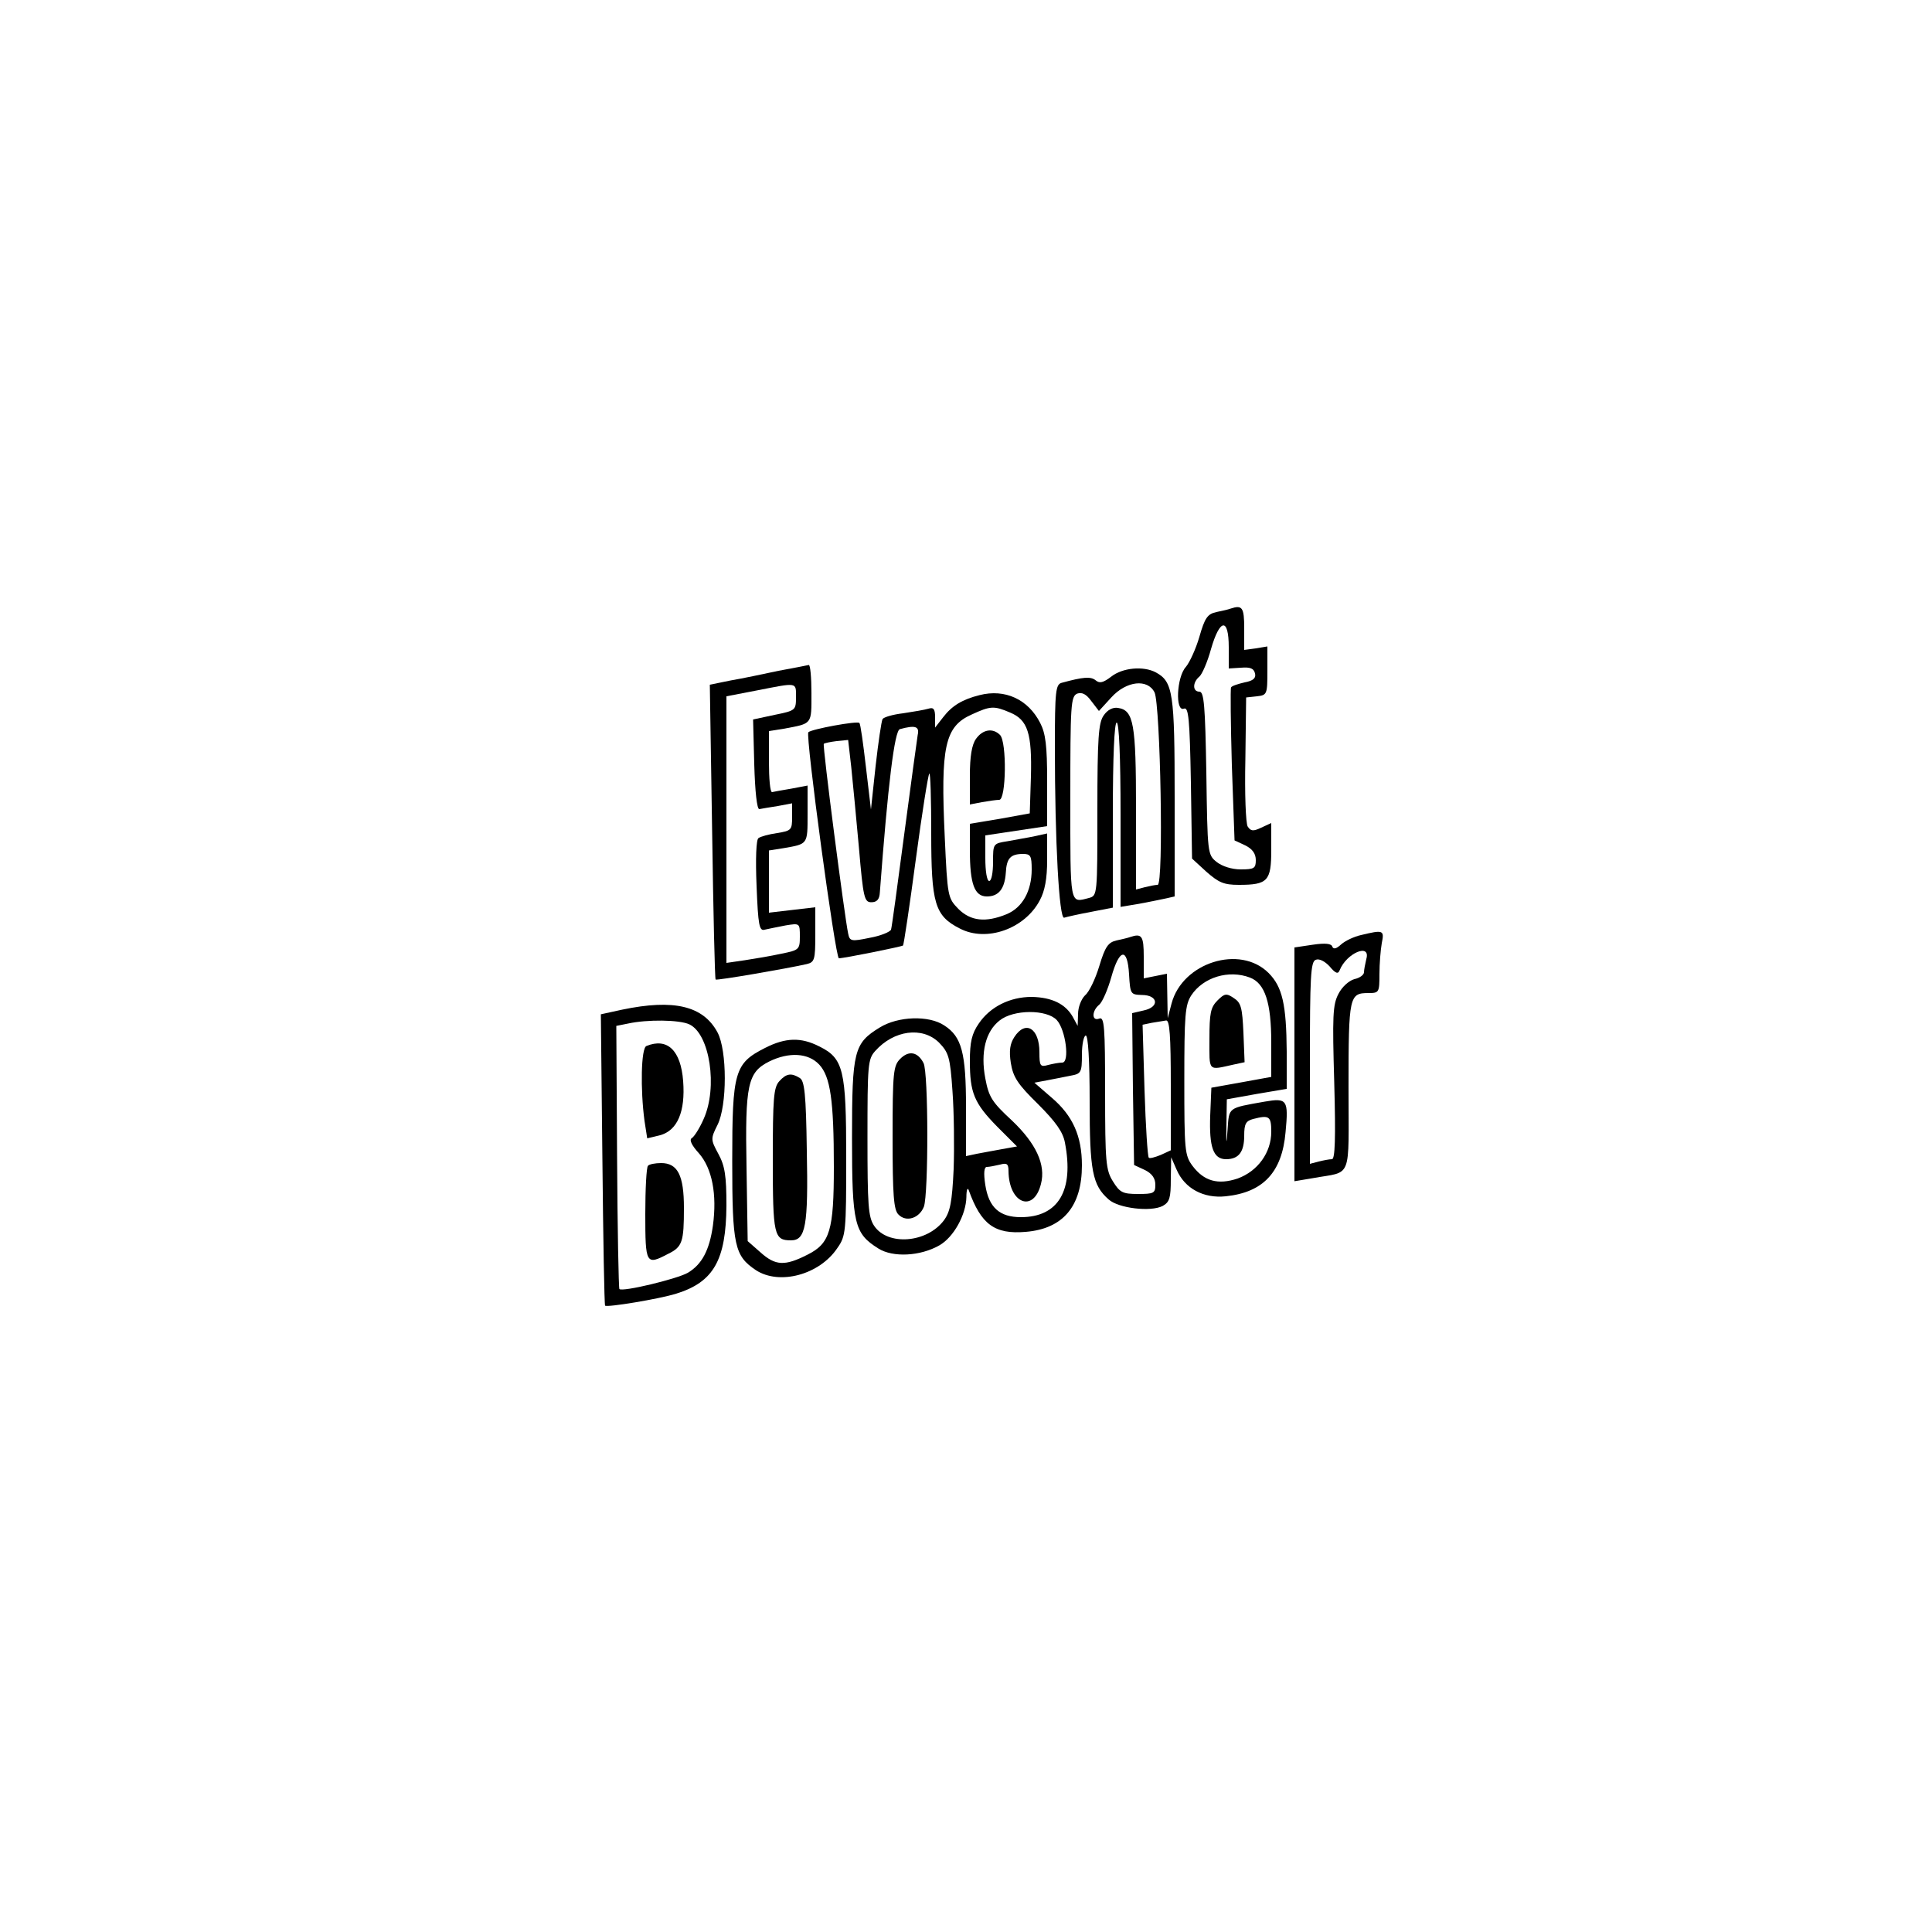 <?xml version="1.0" standalone="no"?>
<!DOCTYPE svg PUBLIC "-//W3C//DTD SVG 20010904//EN"
 "http://www.w3.org/TR/2001/REC-SVG-20010904/DTD/svg10.dtd">
<svg version="1.0" xmlns="http://www.w3.org/2000/svg" width="500pt" height="500pt" viewBox="0 0 500 500" preserveAspectRatio="xMidYMid meet">
<g transform="translate(0,500) scale(0.1,-0.1)" fill="#000000" stroke="none">
<path d="M3185 3425 c-5 -2 -22 -6 -37 -9 -23 -5 -30 -15 -44 -64 -9 -31 -25
-66 -35 -78 -24 -26 -28 -117 -5 -108 12 5 15 -26 18 -191 l3 -197 37 -34 c32
-28 45 -34 84 -34 75 0 84 10 84 90 l0 70 -26 -12 c-21 -10 -27 -9 -35 3 -5 8
-8 86 -6 174 l2 160 28 3 c26 3 27 5 27 66 l0 63 -30 -5 -30 -4 0 56 c0 54 -5
61 -35 51z m-5 -100 l0 -55 32 2 c24 2 33 -2 36 -15 3 -12 -5 -19 -27 -23 -17
-4 -33 -9 -35 -13 -2 -3 -1 -94 2 -201 l7 -195 28 -13 c18 -9 27 -21 27 -38 0
-21 -4 -24 -39 -24 -23 0 -48 8 -62 19 -24 19 -24 22 -27 230 -3 176 -6 211
-18 211 -18 0 -18 24 0 39 7 6 21 38 30 71 23 80 46 82 46 5z"></path>
<path d="M2015 3264 c-38 -8 -94 -20 -124 -25 l-54 -11 6 -380 c3 -209 7 -381
9 -383 3 -3 183 28 236 40 20 5 22 11 22 76 l0 71 -60 -7 -60 -7 0 81 0 80 38
6 c63 11 62 9 62 88 l0 74 -42 -8 c-24 -4 -46 -8 -50 -9 -5 0 -8 35 -8 79 l0
79 38 6 c75 14 72 10 72 92 0 41 -3 74 -7 73 -5 -1 -39 -8 -78 -15z m45 -68
c0 -34 -1 -35 -55 -46 l-56 -12 3 -116 c2 -71 7 -116 13 -116 6 1 27 5 48 8
l37 7 0 -35 c0 -34 -2 -36 -39 -42 -21 -3 -43 -9 -48 -13 -6 -3 -8 -53 -5
-124 4 -102 7 -117 21 -113 9 2 33 7 54 11 37 6 37 6 37 -29 0 -33 -2 -35 -47
-44 -27 -6 -69 -13 -95 -17 l-48 -7 0 345 0 345 78 15 c107 21 102 22 102 -17z"></path>
<path d="M2876 3249 c-21 -16 -30 -18 -40 -10 -13 11 -33 9 -88 -6 -16 -4 -18
-21 -18 -166 0 -245 11 -446 24 -442 6 2 37 9 69 15 l57 11 0 240 c0 153 4
239 10 239 6 0 10 -86 10 -239 l0 -238 48 8 c26 5 57 11 70 14 l22 5 0 256 c0
270 -4 300 -49 324 -32 17 -86 12 -115 -11z m112 -41 c15 -33 24 -498 8 -498
-6 0 -21 -3 -33 -6 l-23 -6 0 208 c0 222 -6 256 -47 262 -13 2 -27 -5 -37 -20
-13 -19 -16 -57 -16 -244 0 -221 0 -222 -22 -228 -50 -13 -48 -22 -48 258 0
242 1 264 18 271 12 4 23 -1 36 -19 l20 -26 32 35 c39 43 94 49 112 13z"></path>
<path d="M2535 3201 c-44 -11 -71 -27 -94 -57 l-21 -27 0 27 c0 21 -4 26 -17
22 -10 -3 -39 -8 -66 -12 -26 -3 -50 -10 -53 -15 -3 -6 -11 -60 -18 -122 l-12
-112 -13 110 c-7 60 -14 112 -17 114 -5 6 -124 -16 -132 -24 -8 -8 70 -585 79
-585 14 0 162 30 166 33 2 2 17 102 33 222 16 120 32 220 35 223 3 3 5 -66 5
-154 0 -182 9 -214 74 -247 69 -36 168 -1 207 73 13 24 19 56 19 104 l0 69
-32 -7 c-18 -4 -50 -9 -70 -13 -38 -6 -38 -6 -38 -54 0 -27 -4 -49 -10 -49 -6
0 -10 26 -10 59 l0 59 80 12 80 12 0 117 c0 91 -4 123 -18 150 -31 61 -91 89
-157 72z m79 -45 c46 -19 57 -54 54 -167 l-3 -94 -77 -14 -78 -13 0 -68 c0
-88 12 -120 44 -120 30 0 46 19 49 61 2 38 12 49 45 49 19 0 22 -5 22 -40 0
-56 -24 -99 -65 -116 -54 -22 -93 -18 -125 14 -27 28 -28 31 -35 186 -11 234
0 286 70 317 48 22 57 23 99 5z m-239 -58 c-2 -13 -18 -129 -35 -258 -17 -129
-32 -240 -34 -246 -3 -6 -27 -16 -55 -21 -48 -10 -52 -9 -56 11 -9 42 -67 488
-63 491 2 2 17 5 33 7 l30 3 8 -70 c4 -38 13 -133 20 -210 11 -129 14 -140 32
-140 14 0 21 7 22 25 21 280 38 420 52 423 40 11 51 7 46 -15z"></path>
<path d="M2526 3088 c-11 -15 -16 -46 -16 -96 l0 -74 31 6 c17 3 38 6 45 6 18
0 20 150 2 168 -19 19 -45 14 -62 -10z"></path>
<path d="M3522 2580 c-18 -4 -41 -15 -51 -24 -13 -12 -20 -13 -23 -6 -2 8 -18
10 -51 5 l-47 -7 0 -303 0 -302 48 8 c103 19 92 -10 92 237 0 235 2 242 52
242 27 0 28 2 28 49 0 27 3 63 6 80 7 34 4 35 -54 21z m14 -62 c-3 -13 -6 -28
-6 -34 0 -7 -11 -15 -25 -18 -14 -4 -32 -20 -41 -38 -15 -28 -16 -58 -11 -230
4 -146 2 -198 -6 -198 -7 0 -22 -3 -34 -6 l-23 -6 0 261 c0 224 2 262 15 267
9 4 24 -4 36 -17 15 -18 22 -21 26 -10 18 45 81 71 69 29z"></path>
<path d="M2925 2575 c-5 -2 -22 -6 -36 -9 -21 -5 -29 -16 -44 -66 -10 -33 -26
-67 -37 -76 -10 -10 -18 -31 -18 -48 l-1 -31 -13 24 c-19 33 -54 50 -106 51
-57 0 -108 -26 -137 -69 -18 -26 -23 -48 -23 -97 0 -82 11 -109 71 -170 l51
-51 -39 -7 c-21 -4 -50 -9 -65 -12 l-28 -6 0 127 c0 140 -11 182 -56 211 -40
27 -120 24 -167 -5 -67 -41 -72 -60 -72 -286 0 -223 6 -247 68 -286 38 -24
109 -20 158 8 37 21 69 79 70 125 0 18 3 26 6 18 32 -89 67 -115 148 -108 96
8 145 66 145 172 0 76 -24 129 -78 175 l-45 39 32 6 c17 3 45 9 61 12 28 5 30
8 30 55 0 27 5 49 10 49 6 0 10 -63 10 -170 0 -180 7 -217 49 -254 25 -23 109
-33 140 -17 18 10 21 21 21 69 l1 57 14 -32 c21 -49 70 -75 127 -69 97 10 146
62 155 166 8 84 4 89 -54 79 -96 -17 -92 -14 -96 -72 -3 -43 -4 -41 -3 13 l1
65 78 14 77 13 0 97 c-1 121 -11 167 -47 203 -74 74 -223 27 -251 -79 l-10
-38 -1 57 -1 58 -30 -6 -30 -6 0 56 c0 54 -5 61 -35 51z m-3 -97 c3 -51 4 -52
33 -53 42 0 47 -31 5 -40 l-30 -7 2 -196 3 -197 28 -13 c18 -9 27 -21 27 -38
0 -22 -4 -24 -45 -24 -40 0 -47 4 -65 33 -18 29 -20 50 -20 229 0 171 -2 197
-15 192 -20 -8 -20 20 0 36 8 7 22 39 31 71 21 75 42 78 46 7z m313 -8 c39
-15 55 -65 55 -168 l0 -89 -77 -14 -78 -14 -3 -72 c-3 -82 8 -113 41 -113 33
0 47 19 47 61 0 30 4 38 23 43 42 11 47 7 47 -33 0 -54 -35 -102 -87 -121 -51
-17 -87 -7 -117 33 -20 27 -21 41 -21 221 0 169 2 195 18 220 31 47 97 67 152
46z m-500 -110 c23 -25 34 -110 14 -110 -8 0 -24 -3 -36 -6 -21 -6 -23 -3 -23
33 0 62 -36 84 -65 39 -11 -17 -14 -35 -9 -67 6 -37 18 -55 70 -106 47 -47 65
-73 70 -100 24 -124 -17 -193 -114 -193 -55 0 -83 25 -92 83 -5 32 -3 47 4 47
6 0 21 3 34 6 18 5 22 2 22 -17 1 -84 65 -109 84 -33 13 50 -13 105 -75 164
-52 48 -60 61 -69 109 -13 68 1 122 37 150 36 29 122 29 148 1z m295 -168 l0
-169 -26 -12 c-15 -6 -29 -10 -31 -7 -3 3 -8 81 -11 175 l-5 169 24 5 c13 2
30 5 37 6 9 1 12 -39 12 -167z m-600 110 c25 -26 29 -37 35 -126 4 -54 5 -145
3 -202 -4 -85 -9 -110 -25 -132 -44 -59 -146 -67 -181 -14 -15 23 -17 53 -17
228 0 188 1 203 20 224 48 54 122 64 165 22z"></path>
<path d="M3151 2411 c-18 -18 -21 -33 -21 -100 0 -86 -5 -81 63 -66 l28 6 -3
76 c-3 65 -6 78 -25 90 -19 13 -24 12 -42 -6z"></path>
<path d="M2330 2260 c-18 -18 -20 -34 -20 -204 0 -150 3 -187 15 -199 20 -21
54 -10 66 20 12 32 12 349 -1 372 -15 29 -38 33 -60 11z"></path>
<path d="M1610 2387 l-55 -12 4 -375 c2 -206 5 -377 7 -379 5 -5 139 17 184
31 97 30 129 87 130 228 0 77 -4 103 -21 134 -20 37 -20 39 -2 75 25 50 25
192 0 239 -37 69 -113 87 -247 59z m174 -38 c53 -25 74 -163 37 -245 -10 -23
-24 -45 -30 -49 -8 -4 -2 -18 18 -40 34 -39 47 -106 36 -187 -9 -63 -28 -100
-65 -122 -28 -16 -169 -50 -177 -42 -2 2 -5 156 -6 342 l-2 339 30 6 c50 11
133 10 159 -2z"></path>
<path d="M1673 2293 c-14 -5 -16 -112 -5 -194 l7 -45 33 8 c45 12 66 61 60
140 -6 80 -41 113 -95 91z"></path>
<path d="M1677 1983 c-4 -3 -7 -60 -7 -125 0 -130 2 -133 59 -103 37 18 41 31
41 119 0 84 -16 116 -59 116 -15 0 -31 -3 -34 -7z"></path>
<path d="M1980 2288 c-79 -40 -85 -61 -85 -293 0 -219 6 -245 61 -282 61 -40
165 -12 211 57 22 31 23 42 23 234 0 228 -7 257 -70 288 -47 24 -87 23 -140
-4z m140 -43 c29 -31 38 -92 38 -265 0 -164 -10 -198 -68 -227 -59 -30 -83
-29 -122 6 l-33 29 -3 190 c-4 216 3 247 59 275 51 25 101 22 129 -8z"></path>
<path d="M2017 2202 c-15 -16 -17 -45 -17 -203 0 -196 3 -209 47 -209 38 0 45
37 41 233 -2 145 -6 180 -18 187 -22 14 -35 12 -53 -8z"></path>
</g>
</svg>

